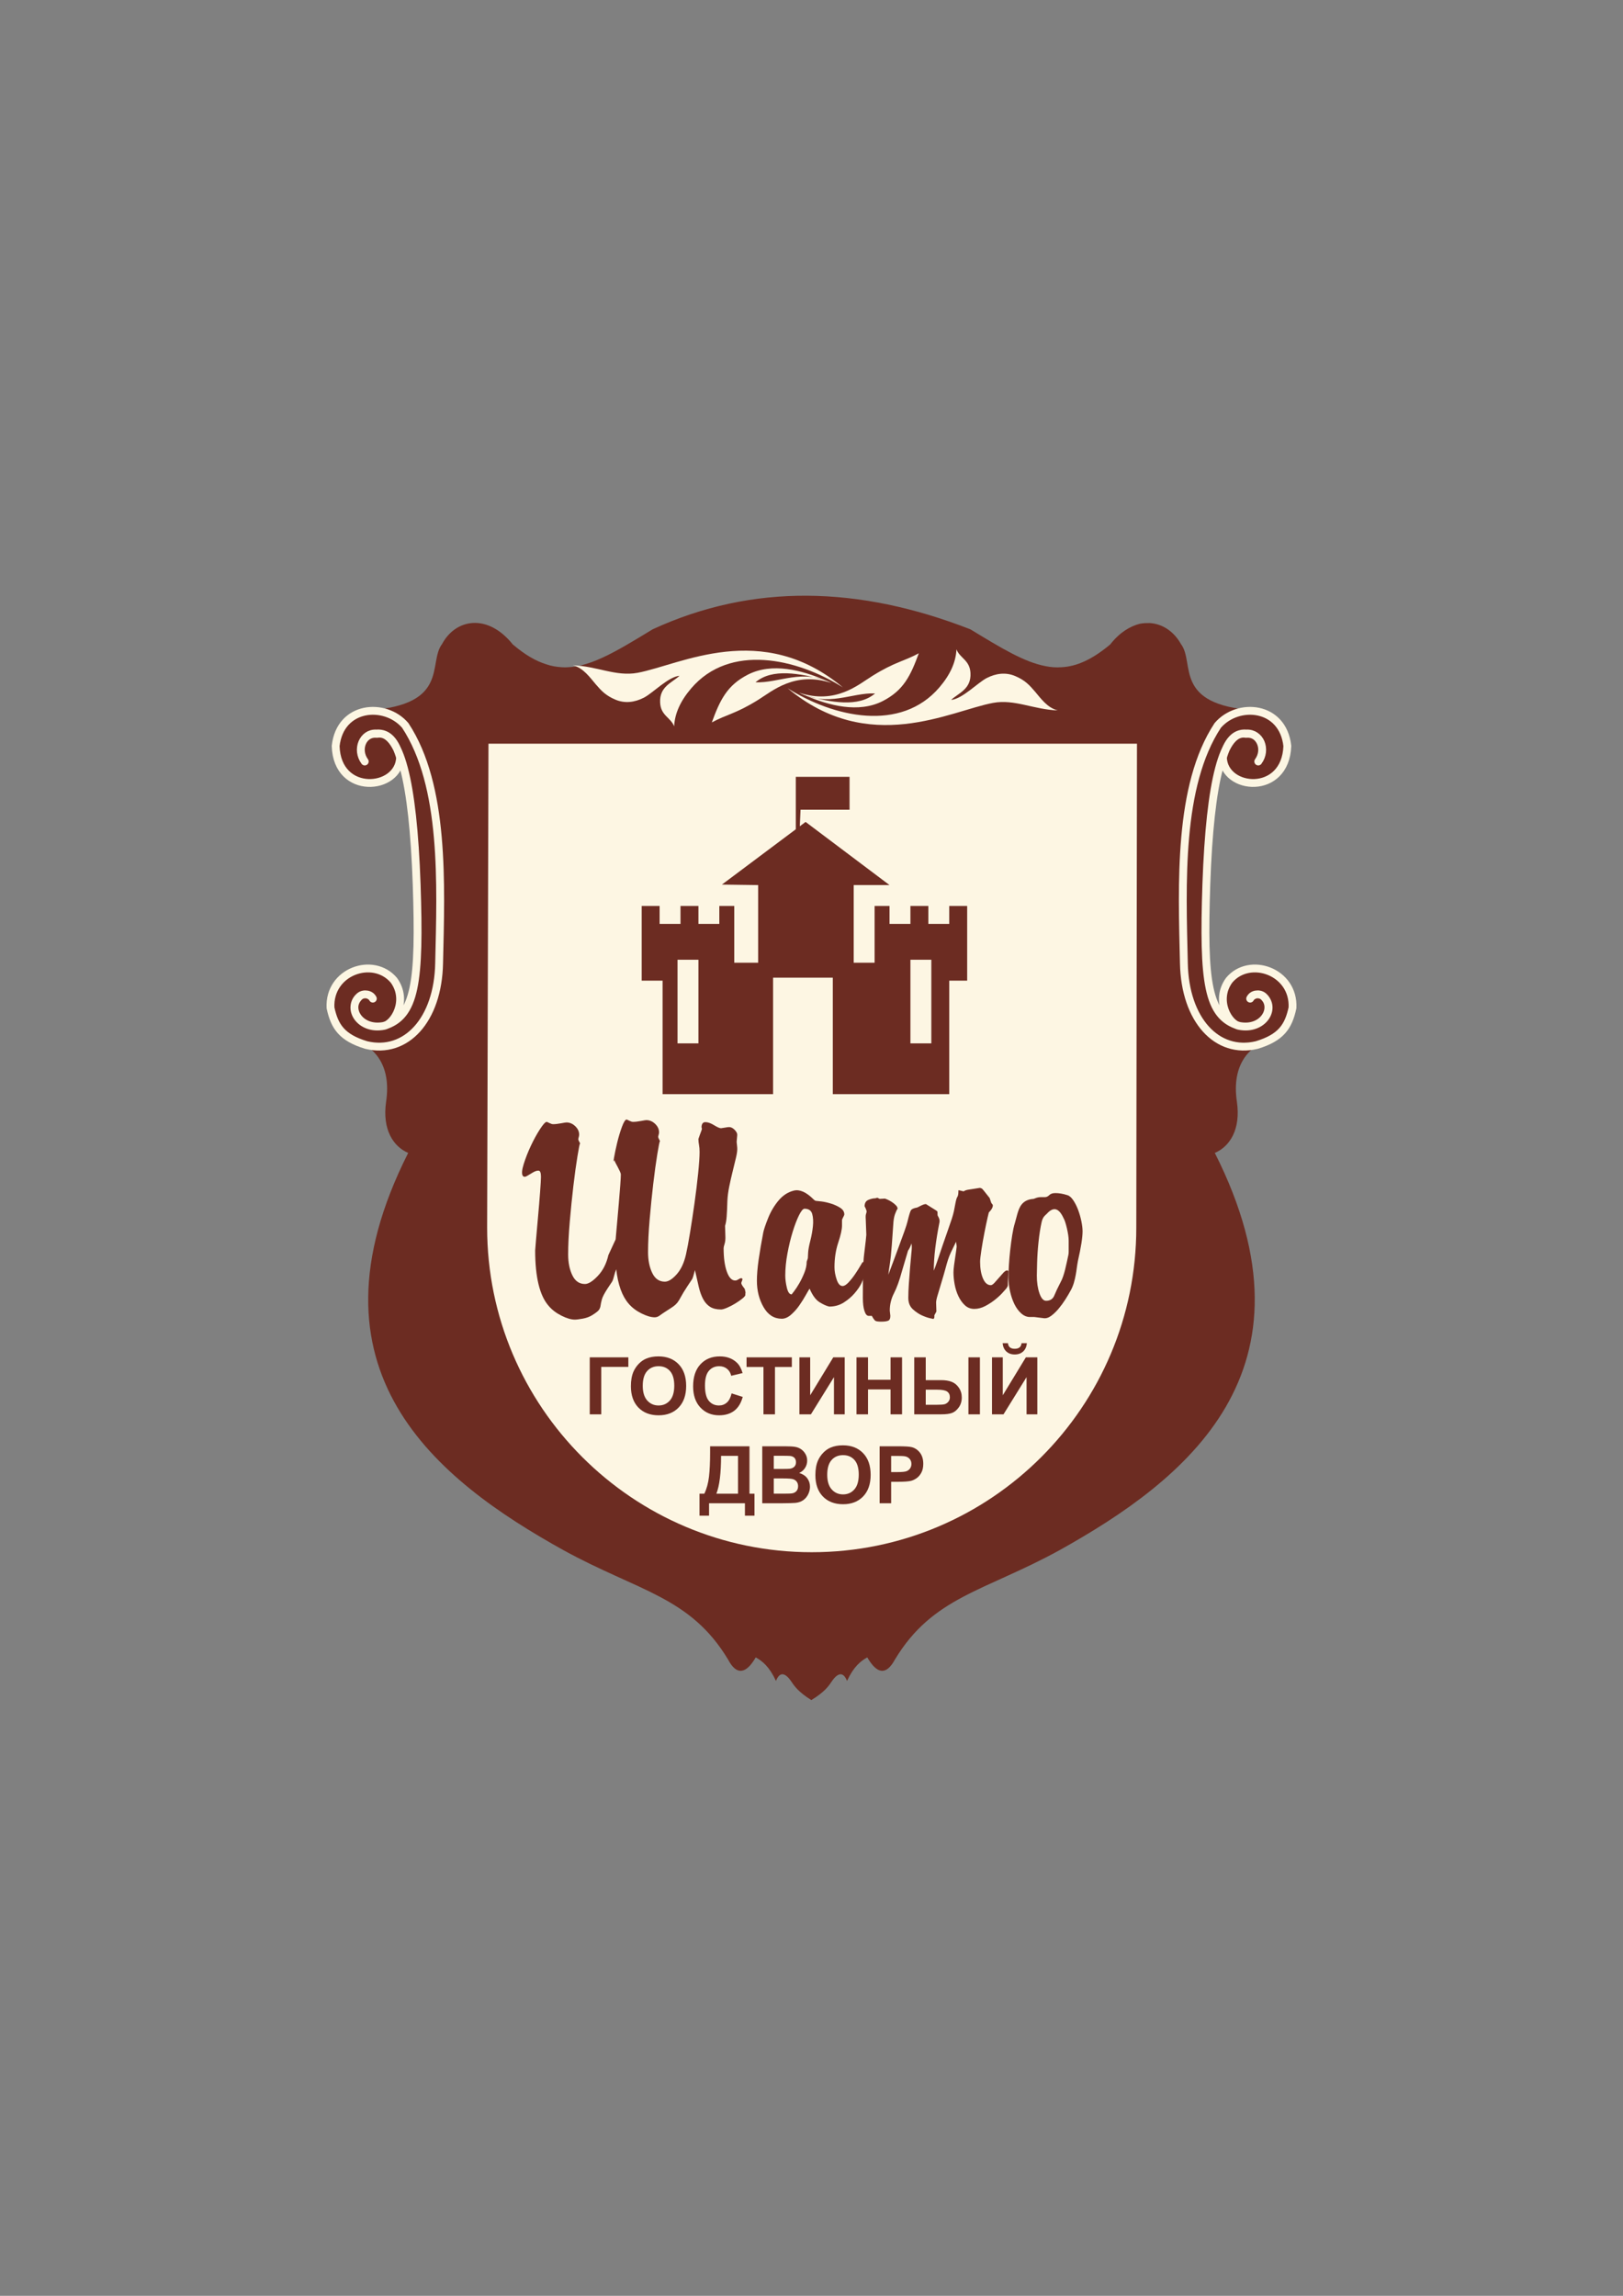 <?xml version="1.0" encoding="UTF-8" standalone="no"?>
<svg
   xmlns:dc="http://purl.org/dc/elements/1.1/"
   xmlns:cc="http://creativecommons.org/ns#"
   xmlns:rdf="http://www.w3.org/1999/02/22-rdf-syntax-ns#"
   xmlns:svg="http://www.w3.org/2000/svg"
   xmlns="http://www.w3.org/2000/svg"
   viewBox="0 0 595.276 841.89"
   id="svg36"
   height="841.89"
   width="595.276"
   version="1.1">
  <rect x="0" y="0" width="595.276" height="841.89" fill="#808080" stroke="none"/>
  <defs
     id="defs40" />
  <g
     id="Layer1000">
    <path
       id="path2"
       style="fill:#6c2c22;fill-rule:evenodd"
       d="m 290.279,616.685 c -2.566,-3.781 -4.456,-3.376 -5.671,-0.27 -2.431,-5.266 -4.996,-7.292 -7.427,-8.642 -3.511,6.076 -7.021,6.751 -10.127,0.81 -13.908,-23.09 -32.812,-24.98 -60.358,-40.104 -46.45,-25.791 -97.356,-65.759 -56.982,-145.696 -5.401,-2.296 -9.587,-8.507 -8.102,-18.769 2.026,-13.503 -4.456,-20.524 -12.153,-22.685 v 0 c -5.131,-2.566 -7.157,-6.346 -8.237,-11.748 -0.675,-13.368 15.663,-19.039 23.225,-10.127 4.996,6.886 0.945,14.718 -2.7,16.474 10.802,-4.051 12.288,-16.744 11.072,-51.716 -0.81,-24.71 -3.241,-41.184 -7.021,-49.286 0.27,0.81 0.675,1.755 0.945,2.836 -0.405,12.153 -23.09,14.178 -23.63,-4.186 0.945,-8.237 6.346,-12.288 12.288,-12.828 l -0.27,-0.27 c 29.977,-2.026 21.74,-17.419 27.006,-24.305 4.996,-9.317 16.744,-11.342 25.926,0.135 4.456,3.781 8.372,6.076 12.288,7.292 1.89,0.675 3.781,0.945 5.671,1.08 9.587,0.54 19.174,-5.266 33.352,-13.908 36.765,-16.938 75.732,-15.91 116.53,0 11.342,6.886 19.714,12.018 27.546,13.503 1.89,0.405 3.916,0.54 5.806,0.405 5.671,-0.27 11.342,-2.836 17.959,-8.372 3.376,-4.321 7.157,-6.616 10.802,-7.562 1.35,-0.27 2.431,-0.27 3.646,-0.27 4.726,0.27 8.912,3.106 11.477,7.697 5.266,6.886 -3.106,22.28 26.871,24.305 l -0.135,0.27 c 5.941,0.54 11.342,4.591 12.288,12.828 -0.675,18.364 -23.225,16.338 -23.63,4.186 0.27,-1.08 0.54,-2.026 0.945,-2.836 -3.781,8.102 -6.211,24.575 -7.021,49.286 -1.215,34.972 0.27,47.665 11.072,51.716 -3.646,-1.755 -7.697,-9.587 -2.701,-16.474 7.427,-8.912 23.9,-3.241 23.225,10.127 -1.08,5.401 -3.106,9.182 -8.237,11.748 -7.697,2.16 -14.178,9.182 -12.153,22.685 1.485,10.262 -2.7,16.474 -8.102,18.769 40.374,79.937 -10.667,119.906 -56.982,145.696 -27.546,15.123 -46.45,17.014 -60.358,40.104 -3.241,5.941 -6.617,5.266 -10.127,-0.81 -2.43,1.35 -4.996,3.376 -7.427,8.642 -1.215,-3.106 -3.106,-3.511 -5.671,0.27 -1.08,1.62 -2.566,3.781 -7.427,6.751 -4.726,-2.971 -6.211,-5.131 -7.292,-6.751 z M 445.562,422.783 Z m -295.849,0 v 0.135 z m 9.587,-0.54 z m 276.675,0 z m -296.794,-45.775 h -0.675 c 0,0 1.08,0 0.675,0 z m 317.589,0 h -0.675 c -0.405,0 0.54,0 0.675,0 z m -315.968,-0.27 -1.62,0.27 c -0.54,0 0.54,0 1.62,-0.27 z m 315.293,0.27 -1.62,-0.27 c 1.08,0.27 2.16,0.27 1.62,0.27 z m -318.804,-0.135 0.405,0.135 h 0.81 c -0.54,0 -0.945,0 -1.215,-0.135 z m 319.479,0.135 h 0.81 l 0.405,-0.135 c -0.135,0 -0.54,0.135 -1.215,0.135 z m -319.074,0 c -0.54,-0.135 -0.675,-0.135 -0.405,-0.135 h -0.675 c 0,0 0.27,0 0.54,0 0.135,0.135 0.27,0.135 0.54,0.135 z m 319.884,0 c 0.54,-0.135 1.08,-0.135 0.405,-0.135 0.27,0 0.135,0 -0.405,0.135 z m -321.504,-0.27 h 0.135 l 0.405,0.135 c -0.27,-0.135 -0.405,-0.135 -0.54,-0.135 z m 322.585,0.135 0.405,-0.135 h 0.135 c 0,0 0,0 0,0 0.135,0 -0.135,0 -0.54,0.135 z m -316.913,-0.405 c -0.405,0.135 -0.675,0.27 -0.945,0.27 0.27,0 0.54,-0.135 0.945,-0.27 z m 311.782,0 c 0.405,0.135 0.675,0.27 0.945,0.27 -0.27,0 -0.675,-0.135 -0.945,-0.27 z m -317.589,0.27 c -0.675,-0.27 -0.405,-0.135 0,0 0.135,0 0.27,0 0.27,0 -0.27,0 -0.405,-0.135 -0.27,0 z m 323.125,0 c 0.405,-0.135 0.945,-0.27 0.135,0 v 0 c 0.27,-0.135 0.27,-0.135 -0.135,0 z m -322.99,0 -0.81,-0.27 0.54,0.135 c 0,0 0.135,0.135 0.27,0.135 z m 323.125,0 0.81,-0.27 -0.81,0.27 c 0,0 0,0 0,0 z m -324.34,-0.405 h 0.135 l 0.27,0.135 c -0.135,0 -0.27,-0.135 -0.405,-0.135 z m 325.15,0.135 0.27,-0.135 h 0.135 c 0.135,-0.135 -0.135,0 -0.405,0.135 z m -325.285,-0.135 c -0.54,-0.27 -0.405,-0.135 0,0 0.135,0 0.135,0 0.27,0 -0.27,0 -0.405,-0.135 -0.27,0 z m 325.555,0 c 0.54,-0.135 0.945,-0.27 0.135,0 0.405,-0.135 0.27,-0.135 -0.135,0 z m -325.42,0 -0.54,-0.27 0.405,0.135 c -0.135,0 -0.135,0 0.135,0.135 z m 325.555,0 0.54,-0.27 -0.54,0.27 z M 133.645,375.253 h 0.135 l 0.54,0.27 c -0.27,-0.135 -0.54,-0.27 -0.675,-0.27 z m 327.311,0.27 0.54,-0.27 h 0.135 c -0.135,0 -0.405,0.135 -0.675,0.27 z M 133.51,375.118 c 0,0 0.135,0.135 0.27,0.135 -0.27,-0.135 -0.405,-0.135 -0.27,-0.135 z m 328.256,0 c 0.135,0 -0.135,0 -0.27,0.135 0.27,-0.135 0.405,-0.135 0.27,-0.135 z m 0,0 c 0.27,-0.135 0.27,-0.135 0,0 l -0.135,0.135 c 0,-0.135 0.135,-0.135 0.135,-0.135 z m -328.121,0.135 -0.27,-0.135 c -0.27,-0.27 -0.135,-0.135 0.135,0 0,0 0,0 0.135,0.135 z m -0.945,-0.675 v 0 c 0,0 0,0 0,0 v 0 l 0.675,0.54 c -0.27,-0.27 -0.54,-0.54 -0.675,-0.54 z m 329.066,0.54 0.81,-0.54 c 0.27,-0.135 0.27,-0.27 0,0 v 0 0 c 0,0 -0.27,0.135 -0.81,0.54 z m -329.201,-0.675 c 0,0 0.135,0.135 0.135,0.135 -0.27,-0.135 -0.27,-0.27 -0.135,-0.135 z m 330.011,0.135 v 0 c 0.54,-0.54 1.08,-1.215 0,0 0.135,-0.135 0,0 0,0 z m -329.876,0 c -0.135,-0.135 -0.135,-0.135 -0.135,-0.135 -0.27,-0.135 -0.135,-0.135 0.135,0.135 0,0 0,0 0,0 z m 329.876,0 v 0 c 0,0 0,0 0,0 v 0 0 c 0,0 0,0 0,0 z m 0,0 v 0 0 c 0.135,-0.27 0,-0.135 0,0 0,0 0,0 0,0 z m 0,0 v 0 0 0 z m 0,0 v 0 0 c 0,0 0,0 0,0 z m 0,0 v 0 0 0 z m 0,0 v 0 c 0,-0.135 0.135,-0.135 0.135,-0.135 l -0.135,0.135 v 0 c 0.945,-1.08 0.54,-0.54 0,0 z m 0,0 v 0 0 c 0,0 0,0 0,0 z m -329.876,0 -2.16,-2.971 c -0.54,-0.81 -0.27,0 1.485,2.16 -0.135,-0.135 0.135,0.27 0.675,0.81 z m 329.876,0 2.16,-2.971 0.135,-0.81 c -0.27,0.54 -0.945,1.755 -2.296,3.781 z m 0,0 0.135,-0.135 v 0 c 0,0 -0.135,0.135 -0.135,0.135 z m -330.011,-0.135 c -0.81,-0.945 -0.405,-0.405 0.135,0.135 v 0 c -0.675,-0.675 -1.08,-1.215 -0.135,-0.135 z m 330.011,0.135 v 0 l 0.27,-0.27 c -0.135,0 -0.135,0.135 -0.27,0.27 z m 0,0 v 0 c 1.215,-1.35 1.215,-1.35 0.945,-1.08 z m 0.135,-0.135 v 0 c 0.135,-0.135 0.135,-0.135 0,0 z m 0.81,-0.945 c 0.135,-0.27 0,0 -0.675,0.81 0.27,-0.405 0.54,-0.675 0.675,-0.81 z m -330.956,0.945 v 0 c -0.135,-0.135 -0.135,-0.135 0,0 z m 330.146,0 c 0,0 0,0 0,0 0.135,-0.135 0.135,-0.135 0,0 z m -330.686,-0.675 c -0.54,-0.54 -0.54,-0.54 0.54,0.675 z m -1.485,-2.16 -0.54,-2.701 c -0.135,0.54 -0.135,1.485 0.54,2.701 z m 334.737,-2.701 -0.405,1.89 c 0.27,-0.405 0.135,-0.135 -0.135,0.81 0.675,-1.215 0.675,-2.16 0.54,-2.701 z m -335.277,0 0.135,-0.27 c 0,-0.405 0,0 -0.135,0.27 z m 335.277,0 c -0.135,-0.27 -0.135,-0.675 -0.135,-0.27 z m -335.007,-0.945 v -0.135 c 0.135,-0.27 0.135,-0.27 0,0.135 l -0.135,0.675 c 0,-0.27 0.135,-0.54 0.135,-0.675 z m 334.872,0.675 -0.135,-0.675 c -0.135,-0.27 -0.135,-0.405 0,-0.135 v 0.135 c 0,-0.135 0,0.27 0.135,0.675 z m -334.872,-0.81 c 0,0 0,-0.135 0.135,-0.135 0.405,-1.08 0,-0.405 -0.135,0.27 0,0 0,0 0,-0.135 z m 334.737,0.135 c -0.135,-0.675 -0.54,-1.35 -0.135,-0.27 0,0.135 0.135,0.135 0.135,0.27 z m -334.737,0 1.08,-1.89 h -0.135 v 0 c -0.27,0.27 -0.405,0.675 -0.81,1.62 -0.135,0 -0.135,0.135 -0.135,0.27 z m 334.737,-0.135 c -0.81,-1.62 -0.945,-1.62 -0.945,-1.755 h -0.135 l 1.08,1.89 c 0,-0.135 -0.135,-0.27 0,-0.135 z m 0,0 v 0 c -0.54,-1.08 -0.405,-0.675 0,0 -0.27,-0.405 -0.27,-0.54 0,0 z m -0.135,-0.135 c 0,-0.135 -0.135,-0.27 0.135,0.135 z M 136.346,365.666 c 0.135,0.135 0.27,0.27 0.405,0.54 -0.27,-0.405 -0.54,-0.675 -0.405,-0.54 z m 322.585,0 c 0,-0.135 -0.27,0.135 -0.405,0.54 0.135,-0.27 0.27,-0.405 0.405,-0.54 z m -327.716,0.405 v 0 c 0,0 0.135,0 0,0 h 0.135 v -0.135 0 c 0,0.135 -0.135,0.135 -0.135,0.135 z m 0,0 c 0.27,-0.27 0.135,-0.135 0,0 0.135,-0.135 0.27,-0.27 0,0 z m 332.847,0 c 0,0 0,0 0,0 v 0 c -0.135,-0.135 -0.27,-0.27 0,0 z m -0.135,-0.135 v 0 c 0,0 0,0.135 0.135,0.135 0,0 0,0 0,0 0,0 -0.135,0 -0.135,-0.135 z m -332.712,0.135 v 0 0 z m 0.135,0 h -0.135 v 0 z m 332.712,0 c -0.135,-0.135 -0.27,-0.27 -0.135,0 h 0.135 z m -332.712,0 v -0.135 0 z m 332.577,0 v -0.135 c -0.27,-0.27 -0.27,-0.135 0,0 z m 0,-0.135 v 0 0.135 z m -332.577,0 v 0 0 c 0,0 0,0 0,0 z m 332.577,0 v 0 0 c 0,0 0,0 0,0 z m -332.577,0 c 0.135,-0.135 0.135,-0.135 0,0 v 0 c 0.27,-0.27 0.27,-0.135 0,0 z m 332.577,0 v 0 0 c -0.135,-0.135 -0.135,-0.135 0,0 z m -332.577,0 v 0 c 0.135,-0.27 0.135,-0.135 0,0 z m 332.577,0 v 0 c -0.135,-0.135 -0.27,-0.27 0,0 z m -332.577,0 0.675,-0.675 c 0.27,-0.27 0.675,-0.405 1.08,-0.54 -0.27,0 -0.675,0.27 -1.08,0.54 z m 332.577,0 -0.675,-0.675 c -0.405,-0.27 -0.945,-0.54 -1.08,-0.54 0.405,0.135 0.675,0.27 1.08,0.54 z m -4.996,-0.27 0.27,-0.27 c 0.135,-0.135 -0.135,0 -0.27,0.27 z m -322.585,0 -0.27,-0.27 c -0.135,-0.135 0,0 0.27,0.27 z m -0.27,-0.27 -0.27,-0.135 v -0.135 c 0,0.135 0.135,0.135 0.27,0.27 z m 323.395,-0.27 -0.135,0.135 -0.135,0.135 c 0.135,-0.135 0.135,-0.135 0.27,-0.27 z m -323.665,0 c -0.27,-0.135 -0.135,0 0,0.135 -0.135,-0.135 -0.135,-0.135 0,-0.135 z m 323.665,0 0.405,-0.135 c 0,-0.135 -0.135,0 -0.405,0.135 0,0 0,0.135 -0.135,0.135 0.27,-0.135 0.27,-0.135 0.135,-0.135 z m -323.665,0 -0.405,-0.135 v 0 l 0.405,0.135 c 0,0 0,0 0,0 z m -0.405,-0.135 -0.135,-0.135 c -0.27,-0.135 -0.54,-0.135 0,0 -0.135,0 0,0 0.135,0.135 z m 324.61,-0.135 h -0.135 v 0.135 c 0.135,-0.135 0.27,-0.135 0.135,-0.135 z m -324.745,0 c -0.135,0 -0.135,0 0,0 z m 324.745,0 c 0.135,0 0.135,0 -0.135,0 0.405,-0.135 0.675,-0.135 0.135,0 z m 0.54,-0.135 -0.675,0.135 h 0.135 z m -325.825,0 0.54,0.135 v 0 z m -1.485,0 v 0 h -0.135 c 0.135,0 0.27,0 0.135,0 z m 328.931,0 h -0.135 c -0.405,0 -0.54,-0.135 0,0 -0.135,0 0,0 0.135,0 z m -327.446,0 v 0 c -0.405,-0.135 -0.675,-0.135 -0.135,0 -0.135,0 0,0 0.135,0 z m 325.96,0 h -0.135 v 0 c 0.135,0 0.27,0 0.135,0 z m -327.446,0 c 0.27,0 0.135,0 0,0 0.27,0 0.54,-0.135 0,0 z m 328.796,0 c -0.135,0 -0.27,0 0,0 z m -328.391,0 h -0.405 v 0 z m 327.986,0 h 0.405 v 0 z m -326.906,0 c -0.27,0 -0.27,0 -0.135,0 z m 325.96,0 c 0.135,0 0.135,0 -0.135,0 0.405,-0.135 0.675,-0.135 0.135,0 z m -326.5,0 h 0.54 -0.135 z m 326.906,0 h -0.54 0.135 z M 132.295,275.737 c -0.135,0 0.27,1.89 1.485,3.511 -0.81,-1.08 -1.35,-2.296 -1.485,-3.511 z m 330.551,0 c 0,1.215 -0.54,2.431 -1.35,3.511 1.215,-1.62 1.62,-3.511 1.35,-3.511 z m -330.551,0 v -0.945 c 0,-0.27 0,0.405 0,0.945 z m 330.551,-0.945 v 0.945 c 0.135,-0.54 0.135,-1.215 0,-0.945 z m -320.829,-4.861 c 1.35,0.945 2.566,2.566 3.781,4.996 -0.945,-2.296 -2.16,-4.051 -3.781,-4.996 z m 311.242,0 c -1.62,0.945 -2.836,2.701 -3.781,4.996 1.215,-2.431 2.431,-4.051 3.781,-4.996 z m -320.829,3.916 v -0.135 c 0,0.135 0,0.27 0,0.27 l -0.135,0.81 c 0.135,-0.405 0.135,-0.81 0.135,-0.945 z m 330.416,0.945 v -0.81 c 0,-0.135 -0.135,-0.405 0,-0.27 -0.135,-0.27 -0.135,-0.135 0,0.135 v 0 c 0,-0.135 0,0.27 0,0.945 z m -330.416,-1.215 c 0,-0.135 0,0.135 0,0.405 0,-0.54 0.135,-1.08 0,-0.405 z m 330.416,0.405 c 0,-0.27 0,-0.405 0,-0.405 -0.135,-0.675 0,-0.135 0,0.405 z m -330.416,-0.135 1.215,-2.836 c -0.27,0.405 -0.54,0.81 -1.08,2.43 0,0.135 -0.135,0.27 -0.135,0.405 z m 330.281,-0.135 c -0.81,-2.296 -0.945,-2.43 -1.08,-2.701 l 1.215,2.836 c 0,0 0,-0.135 -0.135,-0.135 z m 0,0 c 0,0 0,0 0,0 0.135,0 0.135,0 0.135,0.135 0,-0.135 -0.135,-0.135 -0.135,-0.135 z m -330.146,-0.27 c 0.135,-0.675 0.135,-0.945 -0.135,0.135 0,-0.135 0,0 0,0.135 0,0 0.135,-0.135 0.135,-0.27 z m 330.281,0.135 c -0.27,-1.08 -0.27,-0.81 -0.135,-0.135 l 0.135,0.27 z m -0.135,-0.135 c -0.27,-0.675 -0.27,-0.81 0,0.27 0,-0.135 0,-0.135 0,-0.27 z m -329.066,-2.43 v 0 0 c 0,0 0,0 0,0 z m 327.986,0 v 0 0 c 0,0 0,0 0,0 z m -327.851,-0.135 0.135,-0.27 c 0,0.135 -0.135,0.27 -0.27,0.405 0.27,-0.27 0.27,-0.405 0.135,-0.135 z m 327.446,-0.27 0.27,0.27 c -0.27,-0.27 -0.135,-0.135 0.135,0.135 -0.135,-0.135 -0.27,-0.27 -0.405,-0.405 z m -327.581,0.405 0.675,-0.675 -0.27,0.27 -0.27,0.27 c 0.135,-0.27 0,-0.135 -0.135,0.135 z m 327.851,-0.135 -0.27,-0.27 -0.27,-0.27 0.675,0.675 c -0.135,-0.27 -0.27,-0.405 -0.135,-0.135 z m -0.27,-0.27 c 0,-0.135 0,-0.135 0,0 -0.405,-0.405 -0.135,-0.27 0,0 z m -327.176,0 c 0,-0.135 0,-0.135 -0.135,0 0.27,-0.27 0.405,-0.405 0.135,0 z m 4.186,-1.485 c 0.27,-0.135 0.54,-0.135 0.81,-0.135 -0.27,0 -0.675,0 -1.08,0 -1.215,0 -2.296,0.27 -3.646,1.35 1.485,-1.08 2.566,-1.35 3.916,-1.215 z m 318.939,-0.135 c -0.27,0 -0.675,0 -0.945,0 0.27,0 0.54,0 0.81,0.135 1.35,-0.135 2.43,0.135 3.916,1.215 -1.35,-1.08 -2.43,-1.35 -3.781,-1.35 z m -318.129,0 c 1.08,0 2.025,0.27 2.971,0.945 -0.945,-0.54 -1.89,-0.945 -2.971,-0.945 z m 317.183,0 c -1.08,0 -2.025,0.27 -2.971,0.945 0.945,-0.54 1.891,-0.945 2.971,-0.945 z" />
    <g
       id="Layer1001">
      <path
         id="path4"
         style="fill:#6c2c22;fill-rule:evenodd;stroke:#fcf6e3;stroke-width:2.872;stroke-linecap:round;stroke-linejoin:round;stroke-dasharray:none"
         d="m 133.78,279.247 c -3.241,-4.456 -0.675,-10.667 4.456,-10.127 8.372,-1.485 13.233,16.879 14.583,55.092 1.215,36.053 -0.405,48.475 -12.018,51.986 -8.777,1.755 -13.908,-6.481 -8.777,-10.937 1.62,-1.215 3.916,-0.54 4.726,0.945 -0.945,-1.891 -3.511,-1.891 -4.726,-0.945 -4.996,4.051 -0.27,12.693 8.777,10.937 3.781,-0.675 9.047,-9.317 3.646,-16.744 -7.562,-8.912 -23.9,-3.241 -23.225,10.127 1.485,6.886 4.186,10.937 13.098,13.638 14.583,3.511 26.331,-9.182 26.736,-29.976 0.675,-29.301 2.16,-65.084 -12.423,-87.229 -7.427,-8.642 -23.9,-7.292 -25.52,7.562 0.54,18.364 23.225,16.338 23.63,4.186 -1.62,-5.536 -4.186,-9.182 -8.777,-8.777 -4.861,-0.27 -7.427,5.941 -4.186,10.262 z" />
      <path
         id="path6"
         style="fill:#6c2c22;fill-rule:evenodd;stroke:#fcf6e3;stroke-width:2.872;stroke-linecap:round;stroke-linejoin:round;stroke-dasharray:none"
         d="m 461.496,279.247 c 3.241,-4.456 0.675,-10.667 -4.456,-10.127 -8.372,-1.485 -13.233,16.879 -14.583,55.092 -1.215,36.053 0.405,48.475 12.018,51.986 8.777,1.755 13.908,-6.481 8.777,-10.937 -1.62,-1.215 -3.916,-0.54 -4.726,0.945 0.945,-1.891 3.376,-1.891 4.726,-0.945 4.861,4.051 0.27,12.693 -8.777,10.937 -3.781,-0.675 -9.047,-9.317 -3.646,-16.744 7.427,-8.912 23.9,-3.241 23.225,10.127 -1.485,6.886 -4.186,10.937 -13.098,13.638 -14.583,3.511 -26.331,-9.182 -26.736,-29.976 -0.675,-29.301 -2.16,-65.084 12.423,-87.229 7.427,-8.642 23.9,-7.292 25.52,7.562 -0.675,18.364 -23.225,16.338 -23.63,4.186 1.62,-5.536 4.186,-9.182 8.642,-8.777 4.996,-0.27 7.562,5.941 4.321,10.262 z" />
    </g>
    <path
       id="path9"
       style="fill:#fdf6e3;fill-rule:evenodd"
       d="m 179.166,272.71 h 237.848 l -0.249,177.452 c 0,65.751 -53.298,119.048 -119.048,119.048 -65.626,0 -119.048,-53.298 -119.048,-119.048 z" />
    <g
       id="Layer1002">
      <path
         id="path11"
         style="fill:#6c2c22;fill-rule:evenodd"
         d="m 291.878,305.199 h 1.372 l 0.368,-8.28 h 17.973 v -12.047 h -19.713 z" />
      <path
         id="path13"
         style="fill:#6c2c22;fill-rule:evenodd"
         d="m 333.922,351.946 h 7.666 v 30.665 h -7.666 z m -85.424,0 h 7.666 v 30.665 h -7.666 z m 16.289,-27.565 13.281,0.185 v 28.475 h -8.762 v -20.808 h -5.476 v 6.571 h -7.666 v -6.571 h -6.571 v 6.571 h -7.666 v -6.571 h -6.571 v 27.379 h 7.666 v 41.617 h 40.522 v -42.712 h 21.904 v 42.712 h 42.712 v -41.617 h 6.571 v -27.379 h -6.571 v 6.571 h -7.666 v -6.571 h -6.571 v 6.571 h -7.666 v -6.571 h -5.476 v 20.808 h -7.667 v -28.475 h 13.142 l -30.784,-23.157 z" />
    </g>
    <path
       id="path16"
       style="fill:#6c2c22;fill-rule:evenodd"
       d="m 216.304,497.751 h 14.158 v 3.508 h -9.934 v 17.388 h -4.223 z m 15.096,10.577 c 0,-2.131 0.317,-3.916 0.954,-5.362 0.477,-1.06 1.124,-2.018 1.946,-2.865 0.822,-0.842 1.722,-1.469 2.7,-1.878 1.304,-0.555 2.802,-0.827 4.505,-0.827 3.079,0 5.541,0.954 7.39,2.866 1.848,1.907 2.773,4.563 2.773,7.964 0,3.377 -0.92,6.013 -2.753,7.92 -1.834,1.902 -4.286,2.856 -7.351,2.856 -3.109,0 -5.58,-0.949 -7.415,-2.841 -1.834,-1.898 -2.749,-4.511 -2.749,-7.833 z m 4.345,-0.141 c 0,2.365 0.55,4.16 1.64,5.381 1.095,1.221 2.481,1.829 4.164,1.829 1.679,0 3.061,-0.604 4.141,-1.82 1.075,-1.211 1.615,-3.026 1.615,-5.449 0,-2.393 -0.525,-4.179 -1.571,-5.361 -1.051,-1.177 -2.447,-1.766 -4.184,-1.766 -1.741,0 -3.143,0.598 -4.208,1.79 -1.06,1.192 -1.596,2.987 -1.596,5.395 z m 32.587,2.778 4.087,1.294 c -0.627,2.282 -1.669,3.975 -3.128,5.084 -1.455,1.104 -3.308,1.659 -5.551,1.659 -2.773,0 -5.054,-0.949 -6.84,-2.841 -1.786,-1.898 -2.681,-4.491 -2.681,-7.775 0,-3.478 0.9,-6.179 2.696,-8.105 1.795,-1.922 4.155,-2.885 7.084,-2.885 2.554,0 4.632,0.754 6.227,2.267 0.954,0.89 1.663,2.175 2.14,3.848 l -4.179,0.997 c -0.243,-1.085 -0.759,-1.941 -1.547,-2.569 -0.783,-0.628 -1.737,-0.939 -2.856,-0.939 -1.547,0 -2.807,0.555 -3.771,1.669 -0.963,1.109 -1.445,2.909 -1.445,5.4 0,2.642 0.472,4.525 1.425,5.644 0.949,1.124 2.184,1.683 3.703,1.683 1.124,0 2.087,-0.355 2.895,-1.07 0.807,-0.711 1.386,-1.834 1.741,-3.362 z m 11.687,7.682 v -17.358 h -6.199 v -3.537 h 16.605 v 3.537 h -6.183 v 17.358 z m 13.185,-20.896 h 3.95 v 13.91 l 8.465,-13.91 h 4.204 v 20.896 h -3.946 v -13.642 l -8.456,13.642 h -4.218 z m 20.939,20.896 v -20.896 h 4.223 v 8.223 h 8.266 v -8.223 h 4.218 v 20.896 h -4.218 v -9.136 h -8.266 v 9.136 z m 21.182,-20.896 h 4.218 v 8.354 h 5.644 c 1.484,0 2.758,0.199 3.828,0.603 1.07,0.404 1.961,1.129 2.671,2.17 0.716,1.041 1.07,2.233 1.07,3.586 0,1.415 -0.37,2.632 -1.114,3.654 -0.74,1.021 -1.562,1.698 -2.472,2.028 -0.905,0.336 -2.233,0.501 -3.984,0.501 h -9.862 z m 4.218,17.388 h 4.121 c 1.309,0 2.223,-0.063 2.743,-0.19 0.516,-0.131 0.978,-0.423 1.382,-0.876 0.404,-0.457 0.603,-1.012 0.603,-1.669 0,-0.934 -0.326,-1.63 -0.988,-2.097 -0.661,-0.467 -1.849,-0.696 -3.571,-0.696 h -4.291 z m 15.651,-17.388 h 4.218 v 20.896 h -4.218 z m 8.65,0 h 3.95 v 13.91 l 8.465,-13.91 h 4.204 v 20.896 h -3.946 v -13.642 l -8.456,13.642 h -4.218 z m 10.835,-5.2 h 1.951 c -0.112,1.289 -0.564,2.305 -1.358,3.041 -0.798,0.739 -1.824,1.104 -3.089,1.104 -1.265,0 -2.292,-0.365 -3.084,-1.104 -0.793,-0.735 -1.246,-1.752 -1.363,-3.041 h 1.956 c 0.064,0.676 0.302,1.182 0.711,1.532 0.409,0.345 1.002,0.521 1.781,0.521 0.778,0 1.372,-0.175 1.78,-0.521 0.409,-0.351 0.647,-0.856 0.716,-1.532 z m -114.229,37.811 h 14.44 v 17.388 h 1.839 v 8.067 h -3.507 v -4.559 h -13.156 v 4.559 h -3.507 v -8.067 h 1.771 c 0.861,-1.785 1.435,-3.858 1.707,-6.222 0.277,-2.36 0.413,-5.347 0.413,-8.957 z m 4.019,3.508 c 0,6.344 -0.574,10.976 -1.722,13.88 h 7.94 v -13.88 z m 15.106,-3.508 h 8.353 c 1.654,0 2.89,0.068 3.703,0.209 0.812,0.136 1.537,0.423 2.179,0.861 0.643,0.438 1.173,1.017 1.601,1.746 0.428,0.725 0.642,1.542 0.642,2.442 0,0.978 -0.263,1.878 -0.788,2.696 -0.53,0.817 -1.246,1.43 -2.145,1.839 1.27,0.37 2.252,1.002 2.933,1.893 0.686,0.895 1.027,1.946 1.027,3.152 0,0.949 -0.219,1.873 -0.662,2.773 -0.442,0.895 -1.046,1.616 -1.81,2.151 -0.764,0.535 -1.708,0.866 -2.831,0.992 -0.701,0.073 -2.398,0.122 -5.089,0.141 h -7.112 z m 4.223,3.479 v 4.831 h 2.764 c 1.645,0 2.666,-0.025 3.065,-0.073 0.72,-0.083 1.289,-0.331 1.703,-0.745 0.413,-0.413 0.618,-0.959 0.618,-1.635 0,-0.647 -0.175,-1.173 -0.53,-1.576 -0.36,-0.404 -0.89,-0.647 -1.591,-0.73 -0.418,-0.049 -1.619,-0.073 -3.605,-0.073 z m 0,8.309 v 5.585 h 3.902 c 1.523,0 2.486,-0.039 2.895,-0.126 0.628,-0.112 1.138,-0.395 1.533,-0.832 0.394,-0.442 0.593,-1.036 0.593,-1.775 0,-0.628 -0.155,-1.158 -0.457,-1.596 -0.306,-0.438 -0.744,-0.759 -1.318,-0.958 -0.574,-0.2 -1.824,-0.297 -3.742,-0.297 z m 15.267,-1.211 c 0,-2.131 0.317,-3.916 0.954,-5.362 0.477,-1.06 1.124,-2.018 1.946,-2.865 0.822,-0.842 1.722,-1.469 2.7,-1.878 1.304,-0.555 2.802,-0.827 4.505,-0.827 3.079,0 5.541,0.954 7.39,2.866 1.848,1.907 2.773,4.563 2.773,7.964 0,3.377 -0.92,6.013 -2.753,7.92 -1.834,1.902 -4.286,2.856 -7.351,2.856 -3.109,0 -5.58,-0.949 -7.415,-2.841 -1.834,-1.898 -2.749,-4.511 -2.749,-7.833 z m 4.345,-0.141 c 0,2.365 0.55,4.16 1.64,5.381 1.095,1.221 2.481,1.829 4.164,1.829 1.679,0 3.061,-0.604 4.141,-1.82 1.075,-1.211 1.615,-3.026 1.615,-5.449 0,-2.393 -0.525,-4.179 -1.571,-5.361 -1.051,-1.177 -2.447,-1.766 -4.184,-1.766 -1.741,0 -3.143,0.598 -4.208,1.79 -1.06,1.192 -1.596,2.987 -1.596,5.395 z m 19.217,10.46 v -20.896 h 6.768 c 2.564,0 4.237,0.107 5.016,0.317 1.197,0.311 2.204,0.993 3.011,2.043 0.808,1.051 1.212,2.409 1.212,4.068 0,1.284 -0.234,2.365 -0.701,3.235 -0.467,0.876 -1.056,1.562 -1.776,2.063 -0.716,0.496 -1.445,0.827 -2.184,0.988 -1.008,0.199 -2.467,0.301 -4.379,0.301 h -2.748 v 7.881 z m 4.218,-17.358 v 5.925 h 2.306 c 1.663,0 2.778,-0.107 3.337,-0.325 0.56,-0.219 0.998,-0.56 1.319,-1.027 0.317,-0.467 0.477,-1.007 0.477,-1.625 0,-0.759 -0.224,-1.386 -0.671,-1.883 -0.442,-0.492 -1.012,-0.803 -1.693,-0.925 -0.506,-0.097 -1.518,-0.141 -3.035,-0.141 z" />
    <g
       id="Layer1003">
      <path
         id="path18"
         style="fill:#fdf6e3;fill-rule:evenodd"
         d="m 253.518,252.421 c 14.142,-16.531 38.759,-11.034 55.661,-0.324 -29.875,-24.92 -59.711,-8.256 -75.355,-5.368 -7.886,1.457 -15.027,-2.498 -23.718,-2.749 3.796,0.868 6.337,4.537 8.353,6.897 2.095,2.446 3.729,4.217 7.341,5.722 3.386,1.413 6.963,0.98 10.344,-0.749 3.309,-1.695 8.927,-7.658 13.08,-8.035 -2.763,2.577 -7.422,3.932 -7.106,9.864 0.253,4.775 3.848,5.376 5.144,8.672 0.218,-4.657 2.259,-9.261 6.255,-13.93 z" />
      <path
         id="path20"
         style="fill:#fdf6e3;fill-rule:evenodd"
         d="m 302.408,249.334 c -8.11,-3.456 -19.206,-6.555 -28.221,-1.881 -7.528,3.904 -10.104,9.235 -13.113,17.464 5.455,-2.956 8.675,-3.106 16.981,-8.261 5.198,-3.222 13.45,-10.626 26.945,-6.184 -10.764,-5.391 -19.195,0.073 -27.897,-0.27 6.139,-5.256 16.323,-3.233 25.305,-0.868 z" />
      <path
         id="path22"
         style="fill:#fdf6e3;fill-rule:evenodd"
         d="m 344.552,252.061 c -14.142,16.53 -38.761,11.034 -55.663,0.324 29.877,24.919 59.713,8.256 75.356,5.369 7.885,-1.458 15.028,2.498 23.719,2.749 -3.797,-0.868 -6.339,-4.537 -8.353,-6.897 -2.097,-2.448 -3.731,-4.218 -7.341,-5.723 -3.386,-1.414 -6.966,-0.98 -10.346,0.749 -3.309,1.695 -8.928,7.658 -13.079,8.035 2.763,-2.577 7.42,-3.931 7.104,-9.864 -0.252,-4.776 -3.847,-5.377 -5.144,-8.673 -0.218,4.657 -2.258,9.262 -6.253,13.93 z" />
      <path
         id="path24"
         style="fill:#fdf6e3;fill-rule:evenodd"
         d="m 295.661,255.148 c 8.11,3.456 19.205,6.554 28.22,1.882 7.528,-3.905 10.104,-9.236 13.114,-17.465 -5.457,2.956 -8.675,3.106 -16.981,8.261 -5.196,3.222 -13.45,10.627 -26.946,6.184 10.766,5.391 19.195,-0.072 27.897,0.271 -6.139,5.255 -16.323,3.232 -25.304,0.867 z" />
    </g>
    <path
       id="path27"
       style="fill:#6c2c22;fill-rule:evenodd"
       d="m 225.59,466.604 c -0.283,1.062 -0.496,1.823 -0.637,2.283 -0.141,0.461 -0.283,0.814 -0.425,1.062 -0.142,0.248 -0.319,0.513 -0.531,0.796 -0.212,0.283 -0.567,0.814 -1.062,1.593 -1.204,1.84 -1.929,3.221 -2.177,4.141 -0.247,0.92 -0.407,1.663 -0.478,2.23 -0.07,0.566 -0.247,1.079 -0.531,1.539 -0.283,0.461 -1.097,1.115 -2.442,1.964 -0.991,0.637 -2.159,1.079 -3.503,1.327 -1.345,0.247 -2.336,0.371 -2.973,0.371 -1.345,0 -2.973,-0.477 -4.884,-1.434 -1.911,-0.956 -3.468,-2.141 -4.671,-3.556 -3.327,-3.752 -4.99,-10.547 -4.99,-20.385 0,-0.142 0.106,-1.469 0.319,-3.982 0.212,-2.513 0.461,-5.327 0.743,-8.441 0.283,-3.115 0.531,-6.106 0.743,-8.972 0.212,-2.866 0.319,-4.725 0.319,-5.574 0,-1.486 -0.283,-2.247 -0.849,-2.283 -0.566,-0.035 -1.221,0.16 -1.964,0.584 -0.743,0.425 -1.487,0.867 -2.23,1.327 -0.743,0.46 -1.292,0.442 -1.645,-0.053 -0.425,-0.708 -0.301,-2.141 0.371,-4.3 0.673,-2.159 1.54,-4.37 2.601,-6.636 1.062,-2.265 2.177,-4.3 3.345,-6.105 1.168,-1.805 2,-2.708 2.495,-2.708 0.07,0 0.389,0.142 0.956,0.425 0.566,0.283 1.026,0.425 1.38,0.425 0.778,0 1.734,-0.106 2.866,-0.319 1.133,-0.212 1.805,-0.319 2.017,-0.319 1.204,0 2.283,0.461 3.238,1.38 0.955,0.92 1.433,1.947 1.433,3.079 0,0.283 -0.053,0.601 -0.16,0.956 -0.106,0.354 -0.159,0.601 -0.159,0.743 0,0.141 0.07,0.354 0.212,0.637 0.141,0.283 0.283,0.566 0.425,0.849 -0.142,0.212 -0.461,1.823 -0.956,4.831 -0.496,3.009 -0.991,6.618 -1.487,10.83 -0.495,4.212 -0.937,8.6 -1.327,13.165 -0.39,4.566 -0.584,8.547 -0.584,11.945 0,2.973 0.513,5.521 1.54,7.645 1.026,2.123 2.566,3.185 4.619,3.185 1.274,0 2.849,-0.991 4.725,-2.973 1.876,-1.982 3.167,-4.531 3.875,-7.645 l 2.654,-5.734 c 0.141,-1.557 0.319,-3.557 0.531,-5.999 0.212,-2.442 0.425,-4.866 0.637,-7.273 0.212,-2.407 0.39,-4.601 0.531,-6.583 0.141,-1.981 0.212,-3.291 0.212,-3.928 0,-0.283 -0.124,-0.69 -0.371,-1.221 -0.248,-0.531 -0.513,-1.062 -0.796,-1.593 -0.283,-0.531 -0.548,-1.026 -0.797,-1.486 -0.247,-0.46 -0.371,-0.796 -0.371,-1.008 -0.354,0.849 -0.407,0.548 -0.16,-0.903 0.248,-1.451 0.619,-3.221 1.115,-5.309 0.496,-2.088 1.079,-4.052 1.752,-5.893 0.672,-1.84 1.256,-2.76 1.751,-2.76 0.071,0 0.39,0.142 0.956,0.425 0.567,0.283 1.026,0.425 1.381,0.425 0.778,0 1.734,-0.106 2.866,-0.319 1.133,-0.212 1.805,-0.319 2.017,-0.319 1.203,0 2.283,0.461 3.238,1.38 0.956,0.92 1.433,1.947 1.433,3.079 0,0.283 -0.053,0.601 -0.159,0.956 -0.106,0.354 -0.16,0.601 -0.16,0.743 0,0.141 0.071,0.354 0.212,0.637 0.142,0.283 0.283,0.566 0.425,0.849 -0.141,0.212 -0.46,1.822 -0.956,4.831 -0.495,3.008 -0.991,6.618 -1.486,10.83 -0.495,4.212 -0.938,8.6 -1.327,13.165 -0.39,4.566 -0.584,8.547 -0.584,11.945 0,2.973 0.513,5.521 1.54,7.644 1.026,2.124 2.566,3.186 4.619,3.186 1.274,0 2.707,-0.885 4.3,-2.654 1.592,-1.77 2.743,-4.212 3.45,-7.326 0.425,-1.841 0.92,-4.495 1.486,-7.963 0.567,-3.468 1.115,-7.096 1.646,-10.882 0.531,-3.787 0.973,-7.415 1.327,-10.883 0.354,-3.468 0.531,-6.087 0.531,-7.857 0,-0.991 -0.071,-1.858 -0.212,-2.601 -0.142,-0.744 -0.212,-1.434 -0.212,-2.071 -0.071,0.141 -0.053,0.053 0.053,-0.266 0.106,-0.319 0.248,-0.726 0.425,-1.221 0.177,-0.496 0.354,-0.974 0.531,-1.434 0.177,-0.46 0.266,-0.761 0.266,-0.903 0,-0.141 -0.018,-0.212 -0.053,-0.212 -0.035,0 -0.053,-0.07 -0.053,-0.212 -0.071,-0.425 0,-0.867 0.212,-1.327 0.212,-0.461 0.602,-0.69 1.168,-0.69 0.92,0 1.982,0.372 3.185,1.115 1.204,0.743 2.053,1.115 2.549,1.115 0.141,0 0.601,-0.07 1.38,-0.212 0.778,-0.141 1.309,-0.212 1.593,-0.212 0.708,0 1.398,0.354 2.071,1.062 0.672,0.707 0.973,1.344 0.902,1.911 l -0.212,2.442 0.212,2.123 c 0.071,0.849 -0.071,2.035 -0.425,3.557 -0.354,1.522 -0.761,3.203 -1.221,5.043 -0.46,1.84 -0.884,3.716 -1.274,5.627 -0.389,1.912 -0.619,3.681 -0.69,5.309 -0.071,2.478 -0.16,4.406 -0.266,5.786 -0.106,1.38 -0.301,2.495 -0.584,3.345 l 0.106,3.503 c 0.07,1.274 -0.018,2.3 -0.266,3.079 -0.247,0.779 -0.371,1.31 -0.371,1.593 0,3.539 0.389,6.406 1.168,8.6 0.778,2.194 1.805,3.292 3.079,3.292 0.354,0 0.743,-0.142 1.168,-0.425 0.425,-0.283 0.779,-0.425 1.062,-0.425 0.283,0 0.425,0.141 0.425,0.425 0,0.141 -0.07,0.371 -0.212,0.69 -0.141,0.319 -0.212,0.548 -0.212,0.69 0,0.354 0.425,1.062 1.274,2.123 l 0.212,0.956 c 0.071,0.212 0.089,0.39 0.053,0.531 -0.035,0.141 -0.053,0.248 -0.053,0.319 v 0.425 c 0,0.283 -0.371,0.726 -1.114,1.327 -0.743,0.602 -1.611,1.203 -2.601,1.805 -0.991,0.602 -1.982,1.115 -2.973,1.54 -0.991,0.425 -1.734,0.637 -2.229,0.637 -1.628,0 -2.956,-0.318 -3.982,-0.955 -1.026,-0.637 -1.876,-1.575 -2.549,-2.814 -0.672,-1.239 -1.221,-2.76 -1.645,-4.566 -0.425,-1.805 -0.885,-3.84 -1.38,-6.105 -0.283,1.062 -0.496,1.823 -0.637,2.283 -0.142,0.46 -0.283,0.814 -0.425,1.062 -0.142,0.248 -0.319,0.513 -0.531,0.797 -0.213,0.283 -0.567,0.814 -1.062,1.593 -1.203,1.84 -2.035,3.203 -2.495,4.088 -0.46,0.884 -0.885,1.575 -1.274,2.07 -0.39,0.496 -0.85,0.938 -1.381,1.327 -0.531,0.39 -1.469,1.009 -2.813,1.858 -0.991,0.637 -1.77,1.168 -2.336,1.593 -0.566,0.425 -1.168,0.637 -1.805,0.637 -1.345,0 -2.973,-0.478 -4.884,-1.433 -1.911,-0.956 -3.468,-2.141 -4.672,-3.556 -2.407,-2.761 -3.928,-6.972 -4.565,-12.635 z m 16.562,-47.883 c 0,-0.071 -0.018,-0.124 -0.053,-0.16 -0.035,-0.035 -0.053,-0.088 -0.053,-0.159 0,-0.071 0.018,-0.071 0.053,0 0.035,0.071 0.053,0.177 0.053,0.319 z m -29.303,0.849 c 0,-0.071 -0.018,-0.124 -0.053,-0.16 -0.035,-0.035 -0.053,-0.088 -0.053,-0.159 0,-0.071 0.018,-0.071 0.053,0 0.036,0.071 0.053,0.177 0.053,0.319 z" />
    <path
       id="path29"
       style="fill:#6c2c22;fill-rule:evenodd"
       d="m 296.938,472.55 c -0.283,0.425 -0.761,1.239 -1.434,2.442 -0.672,1.204 -1.45,2.442 -2.336,3.716 -0.884,1.274 -1.893,2.406 -3.026,3.397 -1.132,0.991 -2.265,1.486 -3.397,1.486 -2.831,0 -5.061,-1.415 -6.689,-4.247 -1.628,-2.831 -2.442,-6.052 -2.442,-9.662 0,-2.194 0.212,-4.778 0.637,-7.751 0.425,-2.973 0.991,-6.3 1.699,-9.98 0.212,-1.062 0.797,-2.796 1.752,-5.202 0.956,-2.407 2.229,-4.566 3.822,-6.477 1.593,-1.911 3.468,-3.132 5.627,-3.663 2.159,-0.531 4.583,0.548 7.273,3.238 0.354,0.354 0.672,0.531 0.956,0.531 0.212,0 0.867,0.071 1.964,0.212 1.097,0.141 2.265,0.407 3.503,0.797 1.239,0.389 2.354,0.902 3.345,1.539 0.991,0.637 1.486,1.451 1.486,2.442 0,0.142 -0.141,0.478 -0.425,1.009 -0.283,0.531 -0.425,0.867 -0.425,1.009 v 2.017 c 0,1.415 -0.46,3.503 -1.38,6.264 -0.92,2.761 -1.38,5.769 -1.38,9.025 0,1.416 0.265,2.92 0.796,4.512 0.531,1.593 1.256,2.389 2.177,2.389 0.637,0 1.38,-0.46 2.229,-1.38 0.849,-0.92 1.646,-1.929 2.389,-3.026 0.743,-1.097 1.38,-2.106 1.911,-3.026 0.531,-0.92 0.832,-1.38 0.903,-1.38 0.283,0 0.425,0.212 0.425,0.637 0,0.283 -0.036,0.69 -0.106,1.221 -0.071,0.531 -0.106,1.044 -0.106,1.539 0,0.354 0.018,0.761 0.053,1.221 0.036,0.46 0.053,0.761 0.053,0.903 0,0.354 -0.283,1.114 -0.849,2.282 -0.567,1.168 -1.398,2.389 -2.495,3.663 -1.097,1.274 -2.424,2.407 -3.982,3.397 -1.557,0.991 -3.327,1.487 -5.308,1.487 -0.991,-0.212 -2.177,-0.743 -3.557,-1.593 -1.38,-0.849 -2.601,-2.512 -3.663,-4.99 z m -1.911,-29.304 c -0.567,0.071 -1.239,0.903 -2.017,2.495 -0.779,1.593 -1.54,3.592 -2.283,5.999 -0.743,2.407 -1.38,5.043 -1.911,7.91 -0.531,2.867 -0.796,5.574 -0.796,8.123 0,1.344 0.195,2.831 0.584,4.459 0.389,1.628 0.973,2.442 1.751,2.442 0,0 0.301,-0.39 0.903,-1.168 0.602,-0.778 1.239,-1.752 1.911,-2.92 0.672,-1.168 1.292,-2.459 1.858,-3.875 0.566,-1.415 0.849,-2.76 0.849,-4.034 l 0.425,-1.274 0.106,-2.123 c 0.071,-1.062 0.336,-2.495 0.796,-4.3 0.461,-1.805 0.779,-3.575 0.956,-5.309 0.176,-1.734 0.088,-3.238 -0.266,-4.512 -0.354,-1.274 -1.309,-1.911 -2.866,-1.911 z" />
    <path
       id="path31"
       style="fill:#6c2c22;fill-rule:evenodd"
       d="m 334.311,455.987 c -0.354,1.062 -0.779,1.947 -1.274,2.655 l -2.23,7.538 c -0.92,3.398 -1.893,6.087 -2.919,8.069 -1.026,1.982 -1.54,4.105 -1.54,6.371 0,0.141 0.035,0.46 0.106,0.956 0.071,0.496 0.106,0.814 0.106,0.956 0,0.991 -0.283,1.593 -0.849,1.805 -0.566,0.212 -1.38,0.319 -2.442,0.319 -1.062,0 -1.77,-0.088 -2.123,-0.265 -0.354,-0.177 -0.814,-0.796 -1.381,-1.858 h -1.168 c -0.637,0 -1.15,-0.602 -1.539,-1.805 -0.39,-1.204 -0.584,-2.796 -0.584,-4.778 0,-4.105 0.035,-7.468 0.106,-10.086 0.071,-2.619 0.177,-4.459 0.319,-5.521 0.283,-2.336 0.496,-4.123 0.637,-5.362 0.142,-1.239 0.212,-1.964 0.212,-2.177 l -0.212,-5.733 c -0.07,-0.849 -0.035,-1.487 0.106,-1.912 0.142,-0.425 0.212,-0.707 0.212,-0.849 0,-0.283 -0.124,-0.69 -0.371,-1.221 -0.248,-0.531 -0.372,-0.761 -0.372,-0.69 0,-1.203 0.461,-2 1.38,-2.389 0.92,-0.389 1.77,-0.584 2.549,-0.584 l 0.743,-0.212 0.849,0.425 1.911,-0.106 c 0.071,0 0.354,0.106 0.849,0.319 0.496,0.212 1.026,0.496 1.593,0.849 0.566,0.354 1.079,0.761 1.54,1.221 0.46,0.46 0.69,0.902 0.69,1.327 -0.283,0.354 -0.601,1.026 -0.956,2.017 -0.354,0.991 -0.566,2.265 -0.637,3.823 l -0.531,7.538 c -0.212,2.831 -0.46,5.167 -0.743,7.007 -0.283,1.841 -0.46,3.115 -0.531,3.823 0.425,-1.062 0.991,-2.566 1.699,-4.512 0.708,-1.947 1.434,-3.911 2.177,-5.893 0.743,-1.982 1.415,-3.823 2.017,-5.521 0.602,-1.699 0.973,-2.866 1.115,-3.503 0.566,-2.336 0.991,-3.734 1.274,-4.194 0.283,-0.461 1.026,-0.797 2.229,-1.009 0.071,0 0.513,-0.212 1.327,-0.637 0.814,-0.425 1.469,-0.637 1.964,-0.637 l 1.699,1.062 c 1.628,0.991 2.46,1.54 2.495,1.646 0.036,0.106 0.053,0.548 0.053,1.327 0,0.071 0.124,0.337 0.371,0.797 0.248,0.46 0.372,0.903 0.372,1.327 0,0.425 -0.036,0.707 -0.106,0.849 -0.637,3.256 -1.133,6.335 -1.486,9.237 -0.354,2.902 -0.531,5.627 -0.531,8.175 0.495,-1.132 1.557,-4.176 3.185,-9.13 0.92,-2.69 1.646,-4.778 2.177,-6.264 0.531,-1.486 0.956,-2.725 1.274,-3.716 0.319,-0.991 0.566,-1.893 0.743,-2.708 0.176,-0.814 0.371,-1.823 0.584,-3.026 0.212,-1.133 0.443,-1.876 0.69,-2.229 0.247,-0.354 0.371,-1.026 0.371,-2.017 0,-0.283 0.036,-0.425 0.106,-0.425 l 1.806,0.425 c 0.425,-0.283 0.938,-0.478 1.539,-0.584 0.602,-0.106 2.071,-0.336 4.406,-0.69 0.425,0.07 0.743,0.212 0.956,0.425 0.212,0.212 0.814,0.956 1.805,2.229 l 0.849,1.062 0.319,0.956 c 0.141,0.566 0.319,0.956 0.531,1.168 0.212,0.212 0.319,0.389 0.319,0.531 0,0.779 -0.461,1.628 -1.381,2.548 0,-0.283 -0.176,0.354 -0.531,1.912 -0.354,1.557 -0.743,3.415 -1.168,5.574 -0.425,2.159 -0.796,4.282 -1.115,6.37 -0.319,2.088 -0.478,3.522 -0.478,4.3 0,2.478 0.354,4.53 1.062,6.158 0.708,1.628 1.663,2.442 2.867,2.442 0.354,0 0.796,-0.283 1.327,-0.849 0.531,-0.567 1.079,-1.185 1.646,-1.858 0.566,-0.672 1.114,-1.292 1.645,-1.858 0.531,-0.566 0.974,-0.849 1.327,-0.849 0.354,0 0.531,0.177 0.531,0.531 l -0.106,1.381 c -0.071,0.991 -0.106,1.734 -0.106,2.229 0,0.495 0,0.867 0,1.114 0,0.248 -0.035,0.443 -0.106,0.584 -0.071,0.141 -0.212,0.39 -0.425,0.743 -0.141,0.141 -0.566,0.619 -1.274,1.433 -0.708,0.814 -1.628,1.681 -2.76,2.601 -1.133,0.92 -2.372,1.734 -3.716,2.442 -1.344,0.707 -2.689,1.062 -4.034,1.062 -1.345,0 -2.495,-0.443 -3.451,-1.327 -0.956,-0.884 -1.752,-2 -2.389,-3.345 -0.637,-1.345 -1.097,-2.796 -1.38,-4.353 -0.283,-1.557 -0.425,-3.009 -0.425,-4.354 0,-0.707 0.071,-1.575 0.212,-2.601 0.142,-1.026 0.283,-2.017 0.425,-2.973 0.142,-0.956 0.266,-1.805 0.372,-2.548 0.106,-0.743 0.159,-1.185 0.159,-1.327 0,-0.071 -0.018,-0.266 -0.053,-0.584 -0.036,-0.319 -0.089,-0.726 -0.16,-1.221 -0.849,1.699 -1.486,3.008 -1.911,3.929 -0.425,0.92 -0.778,1.823 -1.062,2.708 -0.283,0.884 -0.584,1.929 -0.903,3.132 -0.319,1.204 -0.831,2.973 -1.539,5.309 -0.567,1.911 -1.026,3.451 -1.38,4.619 -0.354,1.168 -0.531,2.035 -0.531,2.601 l 0.106,3.292 -0.743,1.38 v 0.637 c 0,0.496 -0.248,0.743 -0.744,0.743 0.567,0 0.425,-0.071 -0.425,-0.212 -0.849,-0.141 -1.893,-0.478 -3.132,-1.009 -1.239,-0.531 -2.424,-1.309 -3.557,-2.336 -1.133,-1.026 -1.699,-2.424 -1.699,-4.194 0,-1.557 0.07,-3.326 0.212,-5.308 0.141,-1.982 0.283,-3.875 0.425,-5.68 0.141,-1.805 0.283,-3.398 0.425,-4.778 0.141,-1.38 0.212,-2.212 0.212,-2.495 0,-0.142 0,-0.354 0,-0.637 0,-0.283 -0.036,-0.638 -0.106,-1.062 z" />
    <path
       id="path33"
       style="fill:#6c2c22;fill-rule:evenodd"
       d="m 392.599,473.399 c -0.495,0.92 -1.114,1.964 -1.858,3.132 -0.743,1.168 -1.557,2.283 -2.442,3.345 -0.884,1.062 -1.805,1.946 -2.76,2.654 -0.956,0.708 -1.893,0.991 -2.814,0.849 l -3.397,-0.425 h -1.593 c -1.133,0 -2.194,-0.442 -3.185,-1.327 -0.991,-0.884 -1.823,-2.017 -2.495,-3.397 -0.673,-1.38 -1.204,-2.938 -1.593,-4.671 -0.39,-1.734 -0.584,-3.416 -0.584,-5.043 0,-1.204 0.053,-2.708 0.16,-4.512 0.106,-1.805 0.265,-3.663 0.477,-5.574 0.212,-1.912 0.461,-3.752 0.743,-5.521 0.283,-1.77 0.602,-3.22 0.956,-4.353 0.354,-1.133 0.588,-2.324 0.955,-3.504 0.621,-1.992 1.491,-5.146 5.946,-5.415 0,0 0.283,-0.106 0.849,-0.319 0.566,-0.212 1.168,-0.319 1.805,-0.319 h 1.486 c 0.567,0 1.097,-0.248 1.593,-0.743 0.495,-0.496 1.238,-0.743 2.229,-0.743 1.345,0 2.796,0.247 4.353,0.743 0.779,0.212 1.522,0.849 2.229,1.911 0.708,1.062 1.31,2.265 1.805,3.61 0.495,1.345 0.885,2.725 1.168,4.141 0.283,1.415 0.425,2.619 0.425,3.61 0,2.265 -0.567,5.875 -1.699,10.83 -0.354,1.841 -0.508,3.558 -0.797,5.097 -0.39,2.071 -0.883,4.108 -1.964,5.945 z m -3.61,-3.185 c 1.38,-2.41 2.137,-6.726 2.866,-10.034 0.071,-0.319 0.106,-0.707 0.106,-1.168 0,-0.46 0,-1.185 0,-2.176 v -1.912 c 0,-1.132 -0.212,-2.619 -0.637,-4.459 -0.425,-1.841 -0.849,-3.115 -1.274,-3.822 -1.606,-3.503 -3.581,-4.335 -6.052,-1.593 -0.568,0.63 -1.504,1.044 -1.964,3.132 -0.461,2.088 -0.832,4.46 -1.115,7.114 -0.283,2.654 -0.46,5.22 -0.531,7.697 -0.071,2.478 -0.106,4.07 -0.106,4.778 0,2.477 0.319,4.636 0.956,6.476 0.637,1.841 1.451,2.76 2.442,2.76 1.487,0 2.495,-0.655 3.026,-1.964 0.531,-1.31 1.292,-2.92 2.283,-4.831 z" />
  </g>
</svg>
